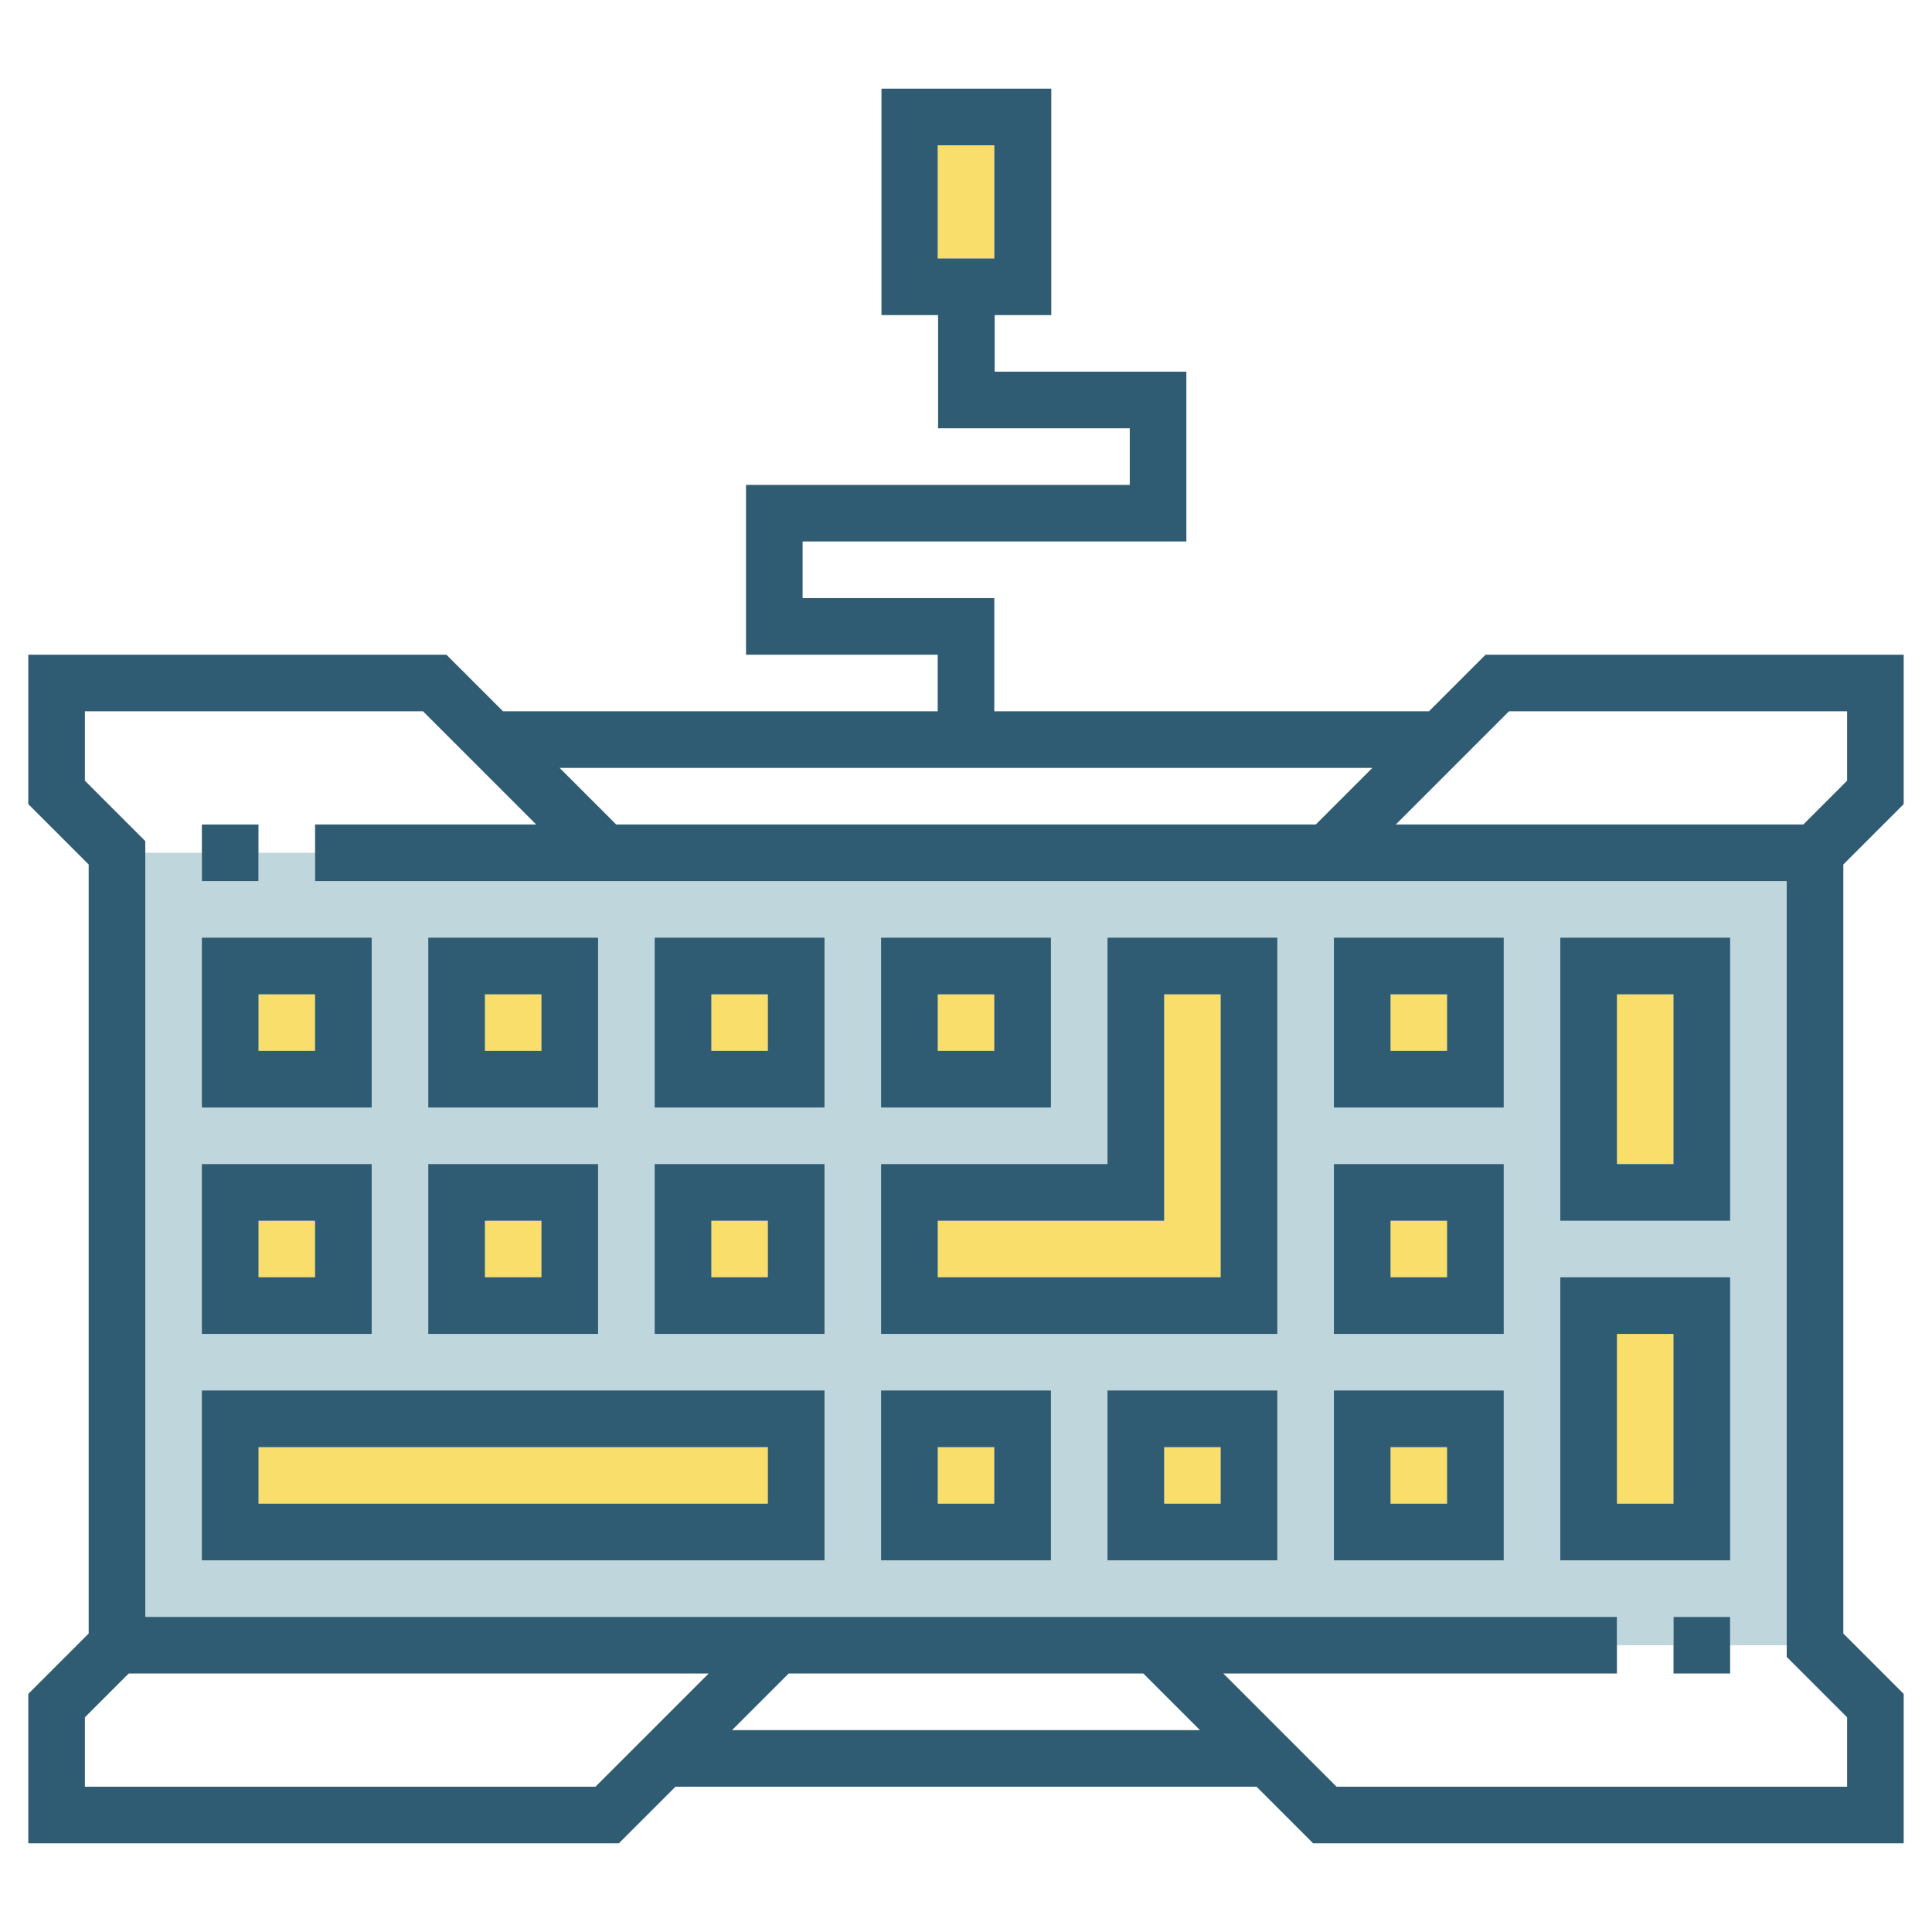 <?xml version="1.0" encoding="utf-8"?>
<!-- Generator: Adobe Illustrator 24.0.1, SVG Export Plug-In . SVG Version: 6.00 Build 0)  -->
<svg version="1.1" id="Layer_1" xmlns="http://www.w3.org/2000/svg" xmlns:xlink="http://www.w3.org/1999/xlink" x="0px" y="0px"
	 viewBox="0 0 512 512" style="enable-background:new 0 0 512 512;" xml:space="preserve">
<style type="text/css">
	.st0{fill:#BFD6DD;}
	.st1{fill:#F9DE6B;}
	.st2{fill:#2F5C72;}
</style>
<g>
	<polygon class="st0" points="53.5,226 38.5,226 38.5,428.5 428.5,428.5 428.5,436 443.5,436 443.5,428.5 458.5,428.5 458.5,436 
		473.5,436 473.5,233.5 83.5,233.5 83.5,226 68.5,226 68.5,233.5 53.5,233.5 	"/>
	<g>
		<rect x="428.5" y="263.5" class="st1" width="15" height="45"/>
		<rect x="368.5" y="263.5" class="st1" width="15" height="15"/>
		<rect x="368.5" y="323.5" class="st1" width="15" height="15"/>
		<rect x="428.5" y="353.5" class="st1" width="15" height="45"/>
		<rect x="368.5" y="383.5" class="st1" width="15" height="15"/>
		<rect x="248.5" y="263.5" class="st1" width="15" height="15"/>
		<polygon class="st1" points="308.5,263.5 323.5,263.5 323.5,338.5 248.5,338.5 248.5,323.5 308.5,323.5 		"/>
		<rect x="308.5" y="383.5" class="st1" width="15" height="15"/>
		<rect x="248.5" y="383.5" class="st1" width="15" height="15"/>
		<rect x="188.5" y="263.5" class="st1" width="15" height="15"/>
		<rect x="188.5" y="323.5" class="st1" width="15" height="15"/>
		<rect x="128.5" y="263.5" class="st1" width="15" height="15"/>
		<rect x="128.5" y="323.5" class="st1" width="15" height="15"/>
		<rect x="68.5" y="383.5" class="st1" width="135" height="15"/>
		<rect x="68.5" y="263.5" class="st1" width="15" height="15"/>
		<rect x="68.5" y="323.5" class="st1" width="15" height="15"/>
	</g>
	<path class="st2" d="M413.5,248.5v75h45v-75H413.5z M443.5,308.5h-15v-45h15V308.5z"/>
	<path class="st2" d="M353.5,248.5v45h45v-45H353.5z M383.5,278.5h-15v-15h15V278.5z"/>
	<path class="st2" d="M353.5,308.5v45h45v-45H353.5z M383.5,338.5h-15v-15h15V338.5z"/>
	<path class="st2" d="M413.5,338.5v75h45v-75H413.5z M443.5,398.5h-15v-45h15V398.5z"/>
	<path class="st2" d="M353.5,368.5v45h45v-45H353.5z M383.5,398.5h-15v-15h15V398.5z"/>
	<path class="st2" d="M233.5,248.5v45h45v-45H233.5z M263.5,278.5h-15v-15h15V278.5z"/>
	<path class="st2" d="M293.5,248.5v60h-60v45h105v-105H293.5z M323.5,338.5h-75v-15h60v-60h15V338.5z"/>
	<path class="st2" d="M293.5,368.5v45h45v-45H293.5z M323.5,398.5h-15v-15h15V398.5z"/>
	<path class="st2" d="M233.5,368.5v45h45v-45H233.5z M263.5,398.5h-15v-15h15V398.5z"/>
	<path class="st2" d="M173.5,248.5v45h45v-45H173.5z M203.5,278.5h-15v-15h15V278.5z"/>
	<path class="st2" d="M173.5,308.5v45h45v-45H173.5z M203.5,338.5h-15v-15h15V338.5z"/>
	<path class="st2" d="M113.5,248.5v45h45v-45H113.5z M143.5,278.5h-15v-15h15V278.5z"/>
	<path class="st2" d="M113.5,308.5v45h45v-45H113.5z M143.5,338.5h-15v-15h15V338.5z"/>
	<path class="st2" d="M53.5,368.5v45h165v-45H53.5z M203.5,398.5h-135v-15h135V398.5z"/>
	<path class="st2" d="M53.5,248.5v45h45v-45H53.5z M83.5,278.5h-15v-15h15V278.5z"/>
	<path class="st2" d="M53.5,308.5v45h45v-45H53.5z M83.5,338.5h-15v-15h15V338.5z"/>
	<rect x="248.5" y="38.5" class="st1" width="15" height="30"/>
	<rect x="443.5" y="428.5" class="st2" width="15" height="15"/>
	<rect x="53.5" y="218.5" class="st2" width="15" height="15"/>
	<path class="st2" d="M488.5,229.1l16-16l0-39.6l-110.8,0l-15,15H263.5v-30h-50.8v-15h101.7v-45h-50.8v-15h15v-60h-45v60h15v30h50.8
		v15H197.7v45h50.8v15H133.3l-15-15l-110.8,0l0,39.6l16,16v203.8l-16,16l0,39.6l156.5,0l15-15h154l15,15l156.5,0l0-39.6l-16-16
		V229.1z M248.5,38.5h15v30h-15V38.5z M399.9,188.5l89.6,0l0,18.4l-11.6,11.6h-108L399.9,188.5z M363.7,203.5l-15,15H163.3l-15-15
		H363.7z M157.8,473.5l-135.3,0l0-18.4l11.6-11.6h153.7L157.8,473.5z M194,458.5l15-15h94l15,15H194z M489.5,455.1l0,18.4l-135.3,0
		l-30-30h104.3v-15h-390V222.9l-16-16l0-18.4l89.6,0l30,30H83.5v15h390v205.6L489.5,455.1z"/>
</g>
</svg>
